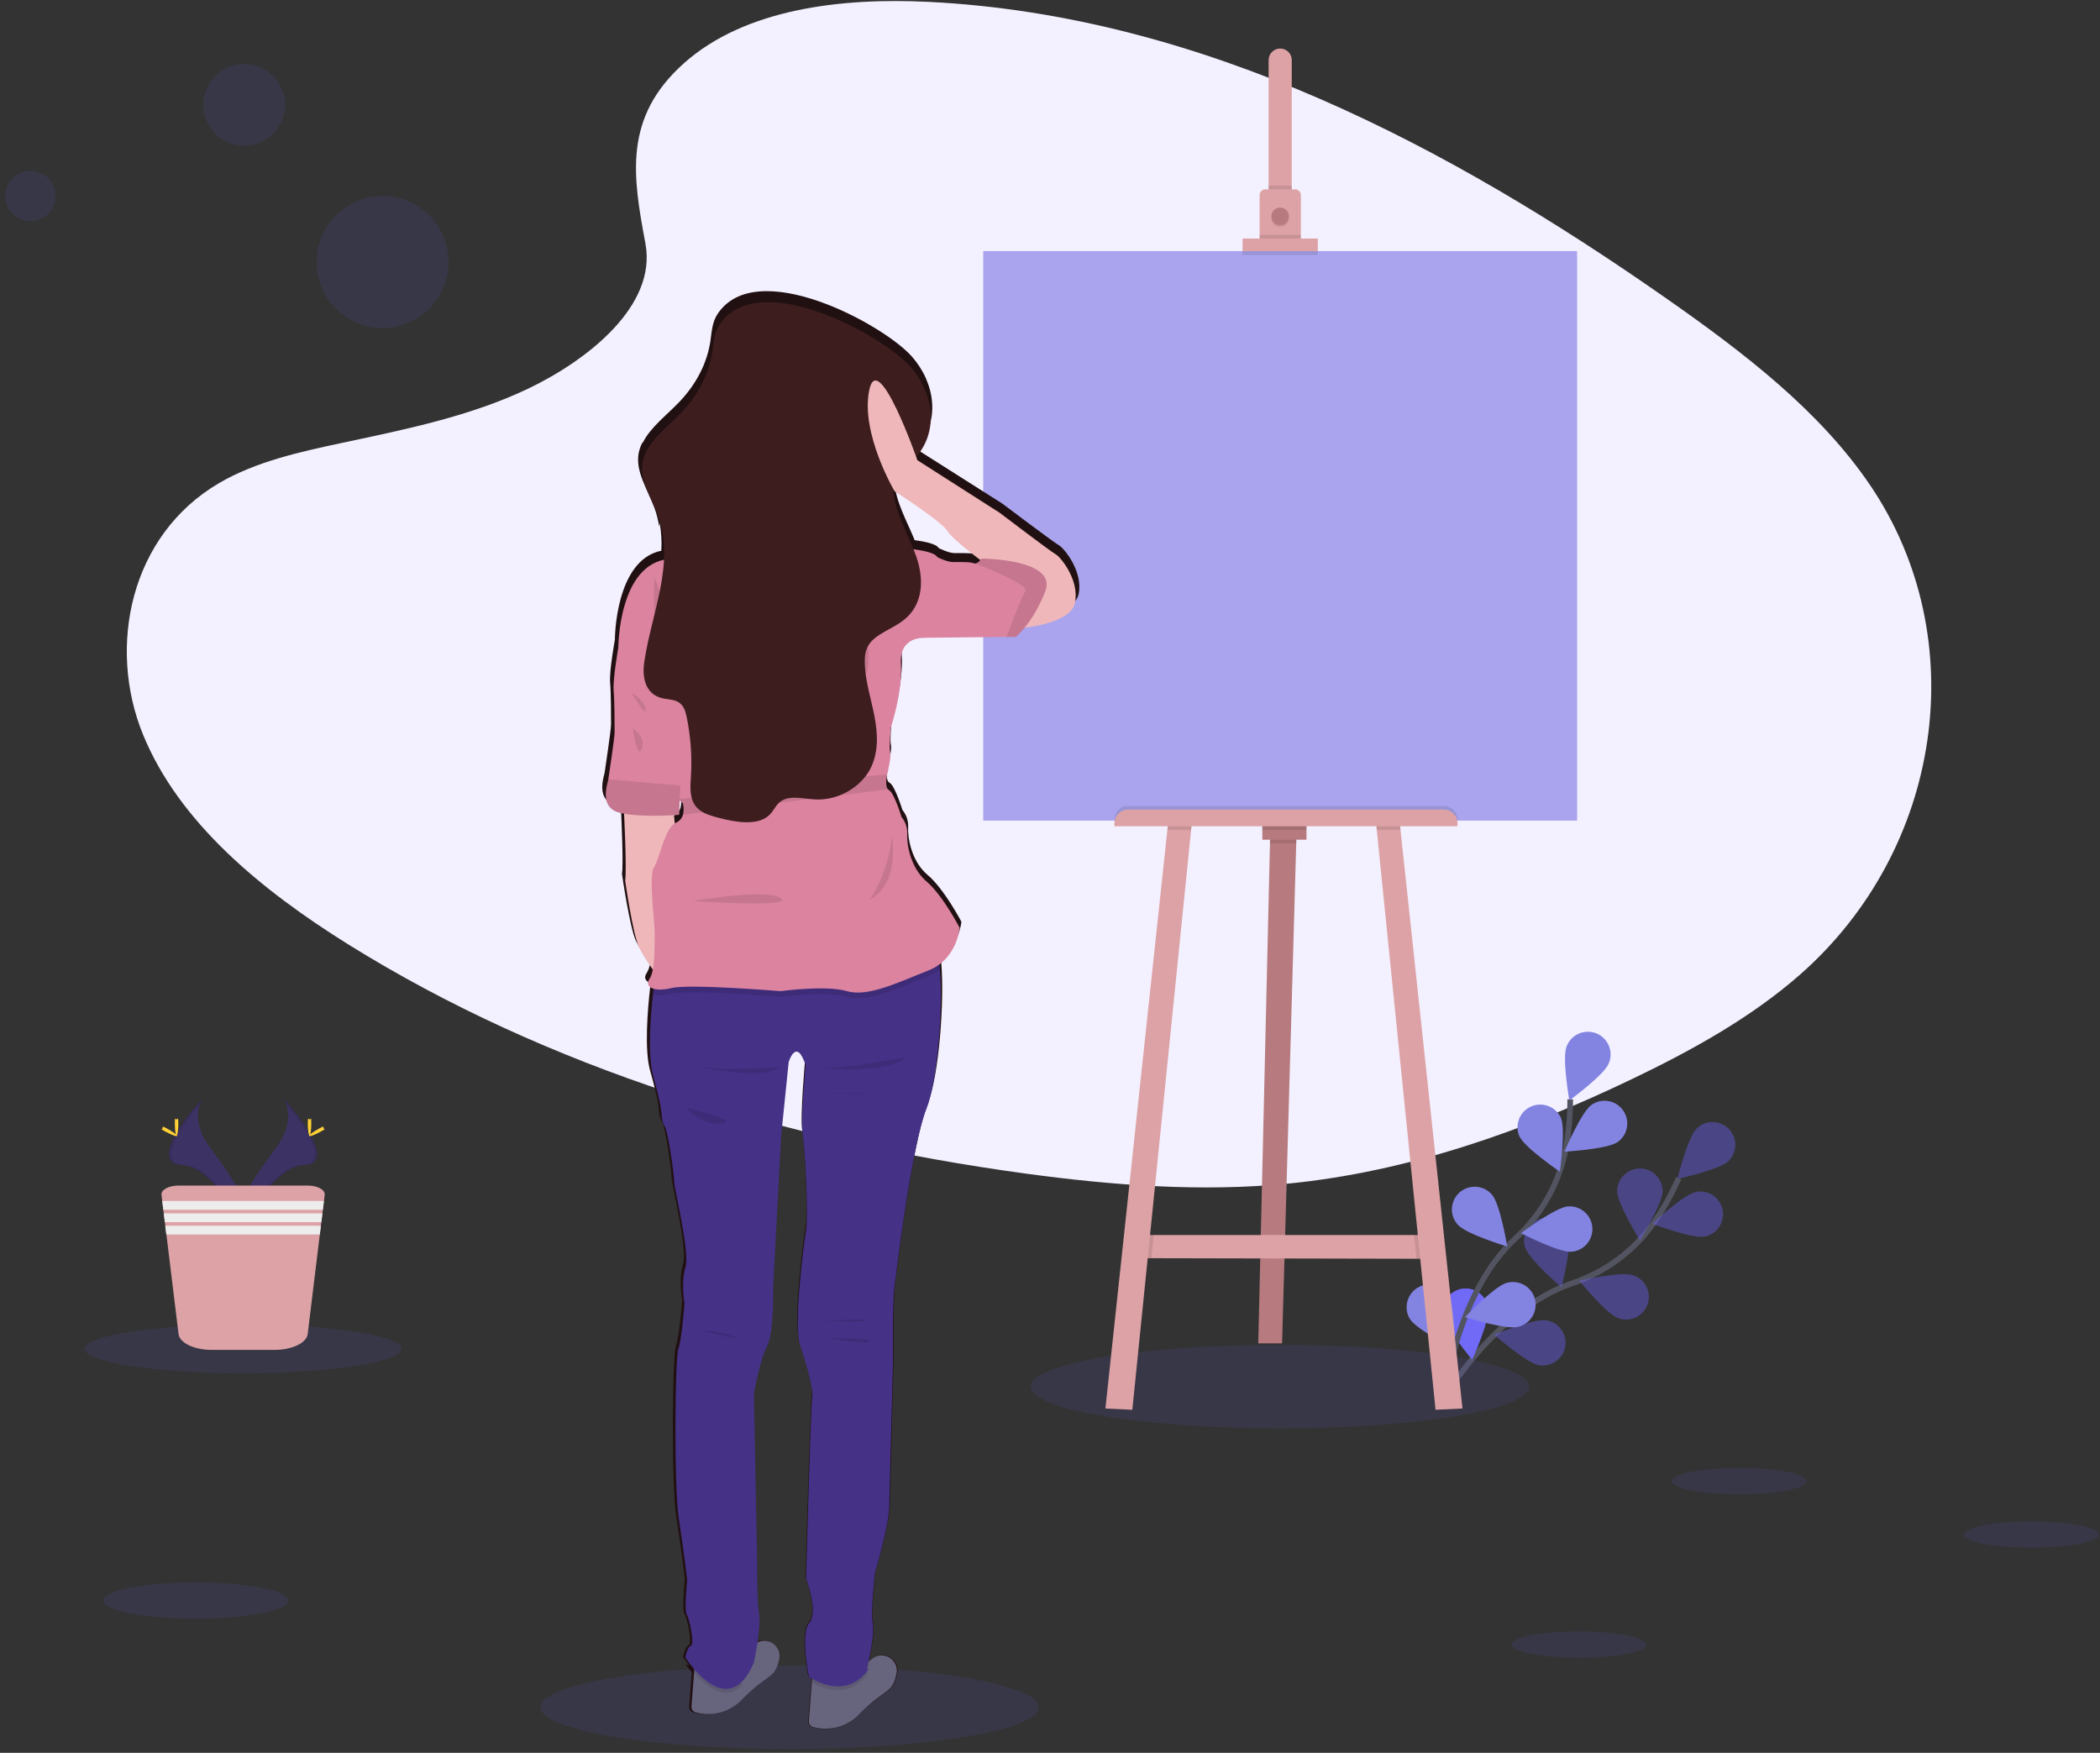 <svg
  width="242"
  height="202"
  viewBox="0 0 242 202"
  fill="none"
  xmlns="http://www.w3.org/2000/svg"
>
  <rect x="0" y="0" width="242" height="202" fill="#333333" stroke="none"/>
  <path
    d="M78.82 7.283C85.877 1.003 96.948 -0.284 107.03 0.217C138.694 1.792 167.273 17.076 191.994 34.37C200.946 40.627 209.755 47.375 215.565 55.995C227.4 73.542 223.885 97.851 207.441 112.309C201.845 117.227 195.061 121.003 188.099 124.339C175.719 130.282 162.359 135.051 148.308 136.416C138.288 137.381 128.144 136.598 118.183 135.246C90.353 131.464 63.036 123.115 40.133 108.835C30.09 102.571 20.625 94.784 16.483 84.657C12.345 74.53 14.993 61.68 25.247 55.673C29.489 53.191 34.56 52.073 39.523 51.017C46.832 49.468 54.255 47.944 60.851 44.795C67.664 41.543 75.73 35.257 74.377 28.06C72.939 20.347 71.777 13.563 78.82 7.283Z"
    fill="#F3F1FF"
  />
  <path
    d="M166.326 161.845L165.761 161.527C165.822 161.42 171.98 150.662 181.104 147.566C184.846 146.325 188.144 143.859 190.39 140.623C191.455 139.064 192.383 137.394 193.149 135.662L193.743 135.925C192.961 137.693 192.013 139.398 190.926 140.99C188.599 144.347 185.184 146.897 181.312 148.184C172.425 151.195 166.384 161.738 166.326 161.845Z"
    fill="#535461"
  />
  <path
    opacity="0.4"
    d="M199.177 133.81C198.138 134.82 193.302 135.86 193.302 135.86C193.302 135.86 194.486 131.055 195.525 130.048C196.025 129.564 196.694 129.297 197.388 129.307C198.083 129.317 198.748 129.603 199.232 130.103C199.716 130.6 199.982 131.273 199.972 131.968C199.962 132.663 199.677 133.326 199.177 133.81Z"
    fill="#6C63FF"
  />
  <path
    opacity="0.4"
    d="M196.44 142.504C195.018 142.787 190.403 141.032 190.403 141.032C190.403 141.032 194.012 137.65 195.431 137.361C196.112 137.225 196.82 137.368 197.398 137.751C197.975 138.138 198.378 138.739 198.511 139.421C198.647 140.103 198.505 140.811 198.122 141.39C197.735 141.968 197.135 142.371 196.453 142.504H196.44Z"
    fill="#6C63FF"
  />
  <path
    opacity="0.4"
    d="M186.479 151.91C185.109 151.426 182 147.586 182 147.586C182 147.586 186.83 146.484 188.193 146.958C188.524 147.066 188.832 147.238 189.098 147.465C189.361 147.693 189.579 147.972 189.735 148.284C189.89 148.596 189.981 148.937 190.004 149.285C190.027 149.632 189.978 149.983 189.865 150.311C189.751 150.64 189.572 150.945 189.339 151.205C189.105 151.465 188.823 151.676 188.508 151.825C188.193 151.975 187.849 152.059 187.502 152.072C187.154 152.085 186.807 152.03 186.479 151.91Z"
    fill="#6C63FF"
  />
  <path
    opacity="0.4"
    d="M177.339 157.33C175.911 157.089 172.197 153.824 172.197 153.824C172.197 153.824 176.764 151.92 178.192 152.157C178.533 152.209 178.861 152.333 179.16 152.511C179.455 152.693 179.711 152.93 179.916 153.21C180.117 153.489 180.263 153.808 180.344 154.146C180.426 154.483 180.435 154.831 180.38 155.172C180.322 155.513 180.198 155.842 180.017 156.134C179.835 156.426 179.595 156.683 179.312 156.881C179.03 157.079 178.712 157.222 178.374 157.3C178.027 157.382 177.68 157.388 177.339 157.33Z"
    fill="#6C63FF"
  />
  <path
    opacity="0.4"
    d="M186.359 137.277C186.359 138.726 188.979 142.923 188.979 142.923C188.979 142.923 191.601 138.729 191.601 137.28C191.601 136.585 191.325 135.918 190.835 135.428C190.345 134.937 189.676 134.661 188.982 134.661C188.287 134.661 187.619 134.937 187.128 135.428C186.635 135.918 186.359 136.585 186.359 137.277Z"
    fill="#6C63FF"
  />
  <path
    opacity="0.4"
    d="M175.748 143.752C176.183 145.133 179.935 148.356 179.935 148.356C179.935 148.356 181.181 143.567 180.75 142.183C180.542 141.52 180.078 140.968 179.464 140.646C178.848 140.324 178.13 140.259 177.465 140.467C176.803 140.675 176.248 141.137 175.926 141.754C175.605 142.368 175.54 143.089 175.748 143.752Z"
    fill="#6C63FF"
  />
  <path
    d="M166.299 151.458C166.494 152.894 169.649 156.705 169.649 156.705C169.649 156.705 171.687 152.196 171.496 150.76C171.402 150.071 171.041 149.447 170.486 149.025C169.935 148.602 169.237 148.417 168.549 148.511C167.861 148.602 167.237 148.966 166.815 149.519C166.393 150.071 166.208 150.766 166.299 151.458Z"
    fill="#6C63FF"
  />
  <path
    opacity="0.25"
    d="M166.299 151.458C166.494 152.894 169.649 156.705 169.649 156.705C169.649 156.705 171.687 152.196 171.496 150.76C171.402 150.071 171.041 149.447 170.486 149.025C169.935 148.602 169.237 148.417 168.549 148.511C167.861 148.602 167.237 148.966 166.815 149.519C166.393 150.071 166.208 150.766 166.299 151.458Z"
    fill="#8383E2"
  />
  <path
    d="M166.712 161.501L166.066 161.439C166.079 161.316 167.348 148.986 174.44 142.459C177.358 139.808 179.37 136.214 180.114 132.345C180.455 130.49 180.627 128.586 180.623 126.688H181.273C181.276 128.625 181.101 130.568 180.75 132.465C179.981 136.474 177.897 140.194 174.878 142.94C167.974 149.291 166.725 161.377 166.712 161.501Z"
    fill="#535461"
  />
  <path
    d="M185.388 122.562C184.846 123.904 180.847 126.818 180.847 126.818C180.847 126.818 179.987 121.945 180.529 120.603C180.652 120.275 180.837 119.976 181.078 119.72C181.318 119.466 181.607 119.261 181.928 119.122C182.246 118.982 182.593 118.904 182.941 118.901C183.291 118.894 183.639 118.959 183.963 119.089C184.288 119.219 184.583 119.414 184.83 119.661C185.077 119.908 185.275 120.2 185.408 120.525C185.541 120.85 185.606 121.195 185.602 121.545C185.599 121.896 185.525 122.241 185.388 122.562Z"
    fill="#8383E2"
  />
  <path
    d="M186.408 131.617C185.223 132.449 180.283 132.722 180.283 132.722C180.283 132.722 182.214 128.163 183.392 127.332C183.675 127.133 183.993 126.994 184.327 126.916C184.665 126.841 185.012 126.831 185.35 126.893C185.69 126.952 186.012 127.075 186.304 127.26C186.596 127.445 186.846 127.686 187.044 127.965C187.242 128.248 187.381 128.563 187.459 128.901C187.534 129.236 187.544 129.583 187.485 129.924C187.427 130.265 187.3 130.587 187.115 130.88C186.93 131.165 186.69 131.419 186.408 131.617Z"
    fill="#8383E2"
  />
  <path
    d="M181.114 144.255C179.663 144.375 175.268 142.114 175.268 142.114C175.268 142.114 179.231 139.154 180.663 139.031C181.354 138.972 182.042 139.193 182.575 139.642C183.107 140.09 183.438 140.73 183.496 141.425C183.555 142.117 183.337 142.806 182.886 143.336C182.438 143.865 181.795 144.197 181.104 144.255H181.114Z"
    fill="#8383E2"
  />
  <path
    d="M174.95 152.914C173.548 153.274 168.828 151.793 168.828 151.793C168.828 151.793 172.23 148.203 173.632 147.839C173.97 147.745 174.32 147.719 174.664 147.761C175.011 147.803 175.346 147.917 175.648 148.089C175.95 148.261 176.216 148.495 176.427 148.771C176.638 149.051 176.79 149.366 176.881 149.704C176.969 150.042 176.988 150.392 176.936 150.737C176.888 151.081 176.768 151.413 176.589 151.712C176.41 152.01 176.174 152.27 175.891 152.475C175.609 152.68 175.291 152.829 174.95 152.91V152.914Z"
    fill="#8383E2"
  />
  <path
    d="M175.076 130.922C175.66 132.248 179.757 135.029 179.757 135.029C179.757 135.029 180.455 130.129 179.87 128.807C179.581 128.187 179.059 127.702 178.416 127.462C177.773 127.222 177.063 127.241 176.433 127.517C175.806 127.797 175.31 128.307 175.06 128.947C174.807 129.587 174.813 130.295 175.079 130.929V130.922H175.076Z"
    fill="#8383E2"
  />
  <path
    d="M167.997 141.143C168.951 142.232 173.69 143.655 173.69 143.655C173.69 143.655 172.891 138.772 171.934 137.683C171.71 137.417 171.434 137.199 171.122 137.043C170.814 136.884 170.473 136.79 170.126 136.767C169.778 136.741 169.431 136.786 169.1 136.897C168.772 137.007 168.467 137.183 168.204 137.413C167.945 137.644 167.73 137.924 167.578 138.235C167.425 138.551 167.338 138.888 167.318 139.236C167.299 139.584 167.347 139.931 167.464 140.26C167.584 140.584 167.763 140.887 167.997 141.143Z"
    fill="#8383E2"
  />
  <path
    d="M162.482 152.017C163.242 153.252 167.669 155.455 167.669 155.455C167.669 155.455 167.705 150.507 166.945 149.272C166.767 148.98 166.53 148.723 166.251 148.522C165.971 148.32 165.657 148.174 165.322 148.096C164.988 148.018 164.641 148.002 164.3 148.057C163.959 148.112 163.634 148.232 163.342 148.411C163.047 148.59 162.794 148.827 162.592 149.106C162.391 149.386 162.245 149.701 162.164 150.036C162.083 150.37 162.07 150.718 162.125 151.059C162.18 151.4 162.3 151.725 162.482 152.017Z"
    fill="#8383E2"
  />
  <path
    opacity="0.1"
    d="M90.979 201.563C106.838 201.563 119.692 199.409 119.692 196.749C119.692 194.091 106.835 191.934 90.979 191.934C75.123 191.934 62.266 194.088 62.266 196.749C62.266 199.406 75.123 201.563 90.979 201.563Z"
    fill="#6C63FF"
  />
  <path
    opacity="0.1"
    d="M147.496 164.61C163.355 164.61 176.209 162.456 176.209 159.795C176.209 157.135 163.355 154.98 147.496 154.98C131.637 154.98 118.783 157.135 118.783 159.795C118.783 162.456 131.637 164.61 147.496 164.61Z"
    fill="#6C63FF"
  />
  <path
    d="M149.402 96.262L149.376 97.201L147.743 154.815H145L146.347 97.201L146.373 96.116L149.402 96.262Z"
    fill="#B77B7F"
  />
  <path
    d="M165.287 145.068L163.232 145.065L132.695 145L131.065 144.997L131.932 142.326H165.069L165.287 145.068Z"
    fill="#DDA2A6"
  />
  <path
    opacity="0.1"
    d="M149.401 96.262L149.375 97.201H146.344L146.369 96.116L149.401 96.262Z"
    fill="black"
  />
  <path d="M150.557 94.856H145.467V96.772H150.557V94.856Z" fill="#B77B7F" />
  <path
    opacity="0.1"
    d="M132.961 142.326L132.691 145L131.062 144.997L131.929 142.326H132.961Z"
    fill="black"
  />
  <path
    d="M137.346 94.816L137.262 95.648L130.488 162.469L127.385 162.323L134.525 95.651L134.607 94.894L137.346 94.816Z"
    fill="#DDA2A6"
  />
  <path
    opacity="0.1"
    d="M165.287 145.068L163.232 145.065L162.953 142.326H165.069L165.287 145.068Z"
    fill="black"
  />
  <path
    d="M168.536 162.32L165.429 162.466L158.655 95.645L158.571 94.814L161.31 94.885L161.391 95.642L168.536 162.32Z"
    fill="#DDA2A6"
  />
  <path d="M181.743 28.938H113.304V94.566H181.743V28.938Z" fill="#A9A4ED" />
  <path
    d="M148.859 6.988V22.836H146.191V6.988C146.185 6.809 146.214 6.627 146.275 6.458C146.337 6.289 146.435 6.136 146.561 6.006C146.684 5.876 146.837 5.772 147.003 5.701C147.168 5.629 147.347 5.594 147.525 5.594C147.707 5.594 147.885 5.629 148.051 5.701C148.216 5.772 148.366 5.876 148.492 6.006C148.616 6.136 148.713 6.289 148.778 6.458C148.84 6.627 148.869 6.809 148.859 6.988Z"
    fill="#DDA2A6"
  />
  <path
    opacity="0.1"
    d="M148.86 21.394H146.188V22.836H148.86V21.394Z"
    fill="black"
  />
  <path
    d="M149.908 22.475V27.706H145.156V22.475C145.156 22.39 145.172 22.306 145.204 22.225C145.237 22.147 145.286 22.075 145.344 22.014C145.406 21.952 145.477 21.906 145.555 21.874C145.633 21.841 145.717 21.825 145.802 21.825H149.259C149.431 21.825 149.593 21.897 149.716 22.017C149.84 22.14 149.908 22.303 149.908 22.475Z"
    fill="#DDA2A6"
  />
  <path
    opacity="0.1"
    d="M147.526 26.157C148.084 26.157 148.535 25.705 148.535 25.146C148.535 24.587 148.084 24.136 147.526 24.136C146.967 24.136 146.516 24.587 146.516 25.146C146.516 25.705 146.967 26.157 147.526 26.157Z"
    fill="black"
  />
  <path
    d="M147.526 25.939C148.084 25.939 148.535 25.487 148.535 24.928C148.535 24.37 148.084 23.918 147.526 23.918C146.967 23.918 146.516 24.37 146.516 24.928C146.516 25.487 146.967 25.939 147.526 25.939Z"
    fill="#B77B7F"
  />
  <path
    opacity="0.1"
    d="M149.908 27.06H145.143V27.709H149.908V27.06Z"
    fill="black"
  />
  <path
    opacity="0.1"
    d="M151.859 27.927H143.195V29.372H151.859V27.927Z"
    fill="black"
  />
  <path d="M151.859 27.491H143.195V28.937H151.859V27.491Z" fill="#DDA2A6" />
  <path
    opacity="0.1"
    d="M129.998 92.874H166.384C166.799 92.874 167.199 93.04 167.494 93.335C167.789 93.631 167.955 94.031 167.955 94.447V94.791H128.43V94.447C128.43 94.031 128.595 93.631 128.891 93.335C129.183 93.04 129.582 92.874 129.998 92.874Z"
    fill="black"
  />
  <path
    opacity="0.1"
    d="M134.603 94.891L137.346 94.819L137.262 95.651H134.522L134.603 94.891Z"
    fill="black"
  />
  <path
    opacity="0.1"
    d="M150.557 94.856H145.467V95.651H150.557V94.856Z"
    fill="black"
  />
  <path
    opacity="0.1"
    d="M161.395 95.648H158.659L158.574 94.816L161.314 94.888L161.395 95.648Z"
    fill="black"
  />
  <path
    d="M129.998 93.299H166.384C166.799 93.299 167.199 93.465 167.494 93.76C167.789 94.056 167.955 94.455 167.955 94.871V95.216H128.43V94.871C128.43 94.455 128.595 94.056 128.891 93.76C129.183 93.465 129.582 93.299 129.998 93.299Z"
    fill="#DDA2A6"
  />
  <path
    d="M122.022 62.834C121.474 62.545 115.501 58.032 115.501 58.032L105.861 51.918C105.861 51.918 105.809 51.771 105.718 51.525C108.364 48.523 107.786 44.166 105.095 41.102C101.833 37.388 87.1 29.389 82.663 36.228C82.043 37.193 82.02 38.292 81.858 39.354C81.478 41.836 80.258 44.237 78.339 46.261C76.862 47.824 74.921 49.263 74.071 51.031C74.071 51.008 74.055 50.988 74.048 50.962C73.844 51.343 73.695 51.749 73.607 52.171C73.185 54.328 74.633 56.395 75.405 58.493C75.665 59.205 75.85 59.939 75.967 60.687C75.986 60.537 76.002 60.391 76.019 60.238C76.207 61.304 76.272 62.386 76.21 63.464C70.861 64.553 70.858 73.705 70.858 73.705C70.858 73.705 70.199 77.344 70.309 78.653C70.419 79.966 70.416 82.802 70.416 83.484C70.416 84.167 69.757 88.433 69.692 88.943C69.692 88.949 69.692 88.956 69.692 88.965C69.595 89.524 68.592 92.227 71.017 92.832C71.186 92.874 71.364 92.913 71.549 92.945C71.653 95.132 71.841 99.71 71.676 100.727C71.676 100.727 72.558 106.877 73.289 108.44C73.753 109.356 74.292 110.23 74.909 111.052C74.857 111.425 74.73 111.786 74.535 112.111C74.162 112.65 74.353 113.092 74.98 113.284C74.957 113.469 74.934 113.68 74.909 113.917C74.639 116.289 74.24 121.003 74.921 123.391C75.856 126.666 75.912 127.758 75.912 127.758C75.912 127.758 75.912 128.739 76.298 129.285C76.684 129.831 77.398 134.905 77.398 135.727C77.398 136.546 79.268 143.915 78.716 145.659C78.164 147.404 78.609 149.864 78.609 149.864C78.609 149.864 78.278 154.175 77.885 155.101C77.492 156.027 77.333 170.982 77.937 174.858C78.541 178.734 78.927 181.95 78.927 181.95C78.927 181.95 78.544 185.498 78.872 185.989C79.2 186.479 79.806 189.429 79.368 189.588C78.93 189.751 78.709 190.953 78.709 190.953C78.943 191.307 79.193 191.645 79.459 191.973C79.29 191.915 79.125 191.843 78.963 191.765C79.138 192.006 79.397 192.35 79.719 192.73L79.417 196.655C79.404 196.808 79.446 196.96 79.534 197.087C79.621 197.214 79.751 197.305 79.901 197.344C80.865 197.607 81.884 197.6 82.845 197.331C83.805 197.061 84.679 196.531 85.363 195.807C88.113 193.023 89.047 193.406 89.541 191.717C89.593 191.535 89.641 191.356 89.677 191.187C90.031 189.679 88.427 188.559 87.149 189.202C87.324 188.009 87.463 186.651 87.33 185.888C87.055 184.306 87.11 180.16 87.11 180.16L86.727 160.293C86.727 160.293 87.441 156.365 88.265 154.838C89.09 153.311 88.989 147.96 88.989 147.96L89.924 130.386L90.803 121.819C90.803 121.819 91.683 118.872 92.78 122.147C92.78 122.147 92.177 128.749 92.452 130.331C92.728 131.916 93.111 139.61 92.835 141.299C92.559 142.989 91.352 152.271 92.112 154.617C92.871 156.963 93.715 159.805 93.546 160.735C93.377 161.664 92.822 181.801 92.822 181.801C92.822 181.801 94.309 185.664 93.209 186.931C92.108 188.198 93.153 193.211 93.153 193.211C93.153 193.211 93.287 193.305 93.514 193.435L93.481 193.854L93.137 198.367C93.124 198.52 93.166 198.673 93.254 198.799C93.342 198.926 93.472 199.017 93.621 199.059C94.585 199.322 95.604 199.316 96.565 199.046C97.526 198.776 98.399 198.25 99.084 197.522C101.833 194.738 102.768 195.121 103.261 193.429C103.313 193.247 103.362 193.071 103.401 192.899C103.787 191.252 101.83 190.06 100.522 191.135L100.457 191.19C100.389 191.249 100.317 191.304 100.243 191.353C100.207 191.379 100.171 191.401 100.135 191.421C100.411 190.173 100.811 188.039 100.619 187.038C100.343 185.566 100.892 181.089 100.892 181.089C100.892 181.089 102.485 175.738 102.541 173.6L102.979 156.576C102.979 156.576 102.927 149.643 103.144 147.953C103.365 146.261 105.121 131.634 106.88 127.267C108.231 123.924 108.834 115.392 108.477 111.068C108.458 110.857 108.438 110.649 108.416 110.46C110.571 108.868 110.788 106.221 110.788 106.221C110.788 106.221 108.808 102.439 106.903 100.837C104.998 99.235 104.585 96.483 104.654 95.311C104.686 94.596 104.452 93.897 103.995 93.348C103.995 93.348 103.115 90.509 102.528 90.219C102.479 90.194 102.437 90.161 102.401 90.122C102.002 89.693 102.31 88.472 102.31 88.472V88.433C102.382 88.15 102.794 86.317 102.67 85.85C102.524 85.343 102.742 82.939 102.742 82.939C102.742 82.939 104.134 78.79 103.917 75.515C103.696 72.24 106.776 72.532 106.776 72.532L116.287 72.435H117.368C117.751 72.11 118.098 71.749 118.41 71.356C120.221 71.142 123.885 70.456 124.298 68.458C124.846 65.817 122.571 63.123 122.022 62.834ZM77.966 93.111L78.031 91.448C78.255 91.642 78.404 91.763 78.404 91.763C78.524 92.198 78.531 92.656 78.421 93.095C78.362 93.299 78.258 93.491 78.115 93.65C77.973 93.809 77.797 93.936 77.599 94.017C77.554 94.037 77.508 94.06 77.466 94.089L77.375 93.15L77.966 93.111ZM112.457 63.887C112.054 63.705 110.697 63.74 110 63.74C109.302 63.74 108.169 63.159 108.169 63.159C107.929 62.688 106.591 62.408 105.403 62.249C104.501 60.024 103.229 57.85 103.057 55.531C103.057 55.446 103.057 55.361 103.044 55.277L103.18 55.517C103.18 55.517 108.717 59.049 109.341 60.108C109.824 60.914 112.148 62.717 113.226 63.523C113.077 63.718 112.869 63.854 112.635 63.919C112.574 63.922 112.512 63.913 112.457 63.887Z"
    fill="#211011"
  />
  <path
    d="M103.313 192.921C103.271 193.09 103.229 193.266 103.177 193.445C102.693 195.134 101.768 194.744 99.071 197.506C98.399 198.227 97.542 198.75 96.594 199.016C95.646 199.286 94.643 199.293 93.692 199.029C93.543 198.99 93.413 198.9 93.326 198.776C93.238 198.649 93.196 198.497 93.209 198.344L93.549 193.864L93.712 191.71C93.712 191.71 98.022 192.918 100.213 191.385C100.288 191.336 100.356 191.281 100.424 191.222C100.44 191.206 100.457 191.19 100.473 191.174C100.755 190.94 101.106 190.8 101.473 190.774C101.839 190.748 102.206 190.839 102.518 191.031C102.829 191.222 103.076 191.508 103.219 191.846C103.362 192.19 103.394 192.564 103.313 192.921Z"
    fill="#67647E"
  />
  <path
    d="M89.787 191.232C89.745 191.401 89.703 191.576 89.651 191.755C89.167 193.444 88.242 193.054 85.545 195.816C84.873 196.537 84.016 197.06 83.068 197.33C82.121 197.6 81.118 197.603 80.167 197.343C80.017 197.304 79.888 197.213 79.8 197.086C79.712 196.963 79.67 196.807 79.683 196.658L80.024 192.177L80.186 190.023C80.186 190.023 84.497 191.232 86.688 189.698C86.762 189.646 86.83 189.594 86.899 189.536C86.915 189.52 86.931 189.503 86.947 189.487C87.23 189.253 87.58 189.113 87.947 189.087C88.314 189.061 88.68 189.149 88.992 189.344C89.304 189.536 89.55 189.822 89.693 190.163C89.836 190.498 89.868 190.874 89.787 191.232Z"
    fill="#67647E"
  />
  <path
    opacity="0.1"
    d="M85.337 191.905L85.513 194.234C83.039 196.707 80.095 193.026 79.232 191.82C81.497 192.987 85.337 191.905 85.337 191.905Z"
    fill="black"
  />
  <path
    opacity="0.1"
    d="M99.876 192.85L100.2 192.636C97.941 196.07 94.588 194.488 93.543 193.871L93.705 191.716C93.705 191.716 98.016 192.925 100.207 191.392C100.031 192.23 99.876 192.85 99.876 192.85Z"
    fill="black"
  />
  <path
    d="M106.754 127.819C105.02 132.15 103.287 146.66 103.07 148.349C102.852 150.038 102.907 156.903 102.907 156.903L102.472 173.785C102.417 175.9 100.846 181.206 100.846 181.206C100.846 181.206 100.304 185.647 100.577 187.106C100.846 188.568 99.873 192.418 99.873 192.418L100.197 192.2C97.49 196.307 93.212 193.23 93.212 193.23C93.212 193.23 92.183 188.249 93.267 187.005C94.351 185.757 92.887 181.914 92.887 181.914C92.887 181.914 93.429 161.933 93.592 161.013C93.754 160.094 92.942 157.277 92.183 154.948C91.424 152.618 92.618 143.414 92.887 141.734C93.157 140.054 92.78 132.419 92.508 130.85C92.235 129.281 92.832 122.728 92.832 122.728C91.751 119.479 90.885 122.403 90.885 122.403L90.018 130.902L89.096 148.339C89.096 148.339 89.207 153.655 88.392 155.162C87.58 156.673 86.876 160.575 86.876 160.575L87.256 180.286C87.256 180.286 87.204 184.393 87.473 185.969C87.743 187.544 86.876 191.602 86.876 191.602C83.844 198.747 78.975 191.001 78.975 191.001C78.975 191.001 79.193 189.809 79.625 189.65C80.056 189.487 79.462 186.563 79.141 186.076C78.82 185.588 79.193 182.07 79.193 182.07C79.193 182.07 78.813 178.876 78.226 175.029C77.638 171.183 77.794 156.348 78.174 155.428C78.554 154.509 78.878 150.23 78.878 150.23C78.878 150.23 78.447 147.793 78.989 146.058C79.531 144.324 77.69 137.017 77.69 136.204C77.69 135.389 76.986 130.356 76.609 129.817C76.23 129.274 76.23 128.3 76.23 128.3C76.23 128.3 76.178 127.218 75.262 123.969C74.59 121.597 74.986 116.922 75.249 114.566C75.343 113.696 75.425 113.14 75.425 113.14C75.425 113.14 106.478 108.104 107.718 109.241C108.007 109.511 108.201 110.431 108.315 111.74C108.685 116.035 108.078 124.511 106.754 127.819Z"
    fill="#453186"
  />
  <path
    opacity="0.1"
    d="M95.001 152.167C95.147 152.167 98.575 152.456 99.831 152.203C101.087 151.949 95.001 152.167 95.001 152.167Z"
    fill="black"
  />
  <path
    opacity="0.1"
    d="M95.254 154.188C95.254 154.188 99.99 155.02 100.233 154.588C100.473 154.156 95.254 154.188 95.254 154.188Z"
    fill="black"
  />
  <path
    opacity="0.1"
    d="M80.781 153.32C80.781 153.32 83.234 153.428 84.572 154.045C85.906 154.662 80.781 153.32 80.781 153.32Z"
    fill="black"
  />
  <path
    d="M71.861 92.604C71.861 92.604 72.257 100.148 72.043 101.483C72.043 101.483 72.906 107.585 73.63 109.134C74.351 110.684 75.905 112.637 75.905 112.637L78.035 97.662L77.528 92.532L71.861 92.604Z"
    fill="#EFB7B9"
  />
  <path
    d="M94.241 58.236C98.847 58.236 102.58 54.503 102.58 49.899C102.58 45.295 98.847 41.562 94.241 41.562C89.635 41.562 85.902 45.295 85.902 49.899C85.902 54.503 89.638 58.236 94.241 58.236Z"
    fill="#EFB7B9"
  />
  <path
    d="M89.911 53.795C89.911 53.795 87.311 58.886 84.714 61.268C82.114 63.649 100.308 66.356 100.739 66.356C101.171 66.356 97.49 55.527 98.139 54.221C98.788 52.915 89.911 53.795 89.911 53.795Z"
    fill="#EFB7B9"
  />
  <path
    opacity="0.1"
    d="M108.321 111.744C107.912 112.056 107.461 112.309 106.984 112.491C103.667 113.791 100.054 115.594 97.6 114.876C95.146 114.154 89.95 114.876 89.95 114.876C89.95 114.876 79.479 114.008 77.391 114.515C76.441 114.746 75.7 114.736 75.217 114.57C75.311 113.7 75.392 113.144 75.392 113.144C75.392 113.144 106.481 108.108 107.721 109.245C108.013 109.512 108.201 110.434 108.321 111.744Z"
    fill="black"
  />
  <path
    d="M110.593 106.932C110.593 106.932 110.304 110.541 106.984 111.841C103.66 113.141 100.054 114.944 97.6 114.226C95.146 113.504 89.95 114.226 89.95 114.226C89.95 114.226 79.478 113.358 77.391 113.865C75.301 114.369 74.214 113.722 74.863 112.783C75.512 111.844 75.444 108.738 75.444 107.442C75.444 106.142 74.72 100.873 75.369 99.934C76.018 98.995 76.596 95.385 77.894 94.807C78.089 94.725 78.264 94.599 78.404 94.443C78.544 94.284 78.647 94.095 78.706 93.894C78.813 93.458 78.807 93.004 78.69 92.572C78.69 92.572 78.469 92.389 78.167 92.123C77.401 91.441 76.106 90.171 76.522 89.755C77.099 89.176 76.522 85.421 76.522 85.421C76.522 85.421 75.148 82.535 75.658 81.454C76.164 80.372 71.253 74.666 71.253 74.666C71.253 74.666 71.253 64.851 77.174 64.416C77.174 64.416 81.361 64.562 81.867 62.684C82.374 60.806 85.694 59.725 85.694 59.725L93.277 61.385C93.277 61.385 99.989 62.834 101.219 61.963C102.449 61.092 103.394 63.117 103.394 63.117C103.394 63.117 107.581 63.334 108.013 64.202C108.445 65.069 106.643 73.513 106.643 73.513C106.643 73.513 103.608 73.227 103.826 76.473C104.043 79.719 102.657 83.838 102.657 83.838C102.657 83.838 102.44 86.22 102.586 86.723C102.722 87.188 102.3 89.007 102.232 89.287V89.323C102.232 89.323 101.93 90.531 102.323 90.96C102.359 90.999 102.401 91.031 102.449 91.058C103.03 91.343 103.897 94.16 103.897 94.16C104.348 94.706 104.579 95.401 104.546 96.11C104.475 97.266 104.91 100.008 106.786 101.597C108.652 103.183 110.593 106.932 110.593 106.932Z"
    fill="#DB839F"
  />
  <path
    d="M78.395 90.213V90.518L78.265 93.9C78.265 93.9 73.825 94.261 71.407 93.66C68.988 93.059 70.004 90.375 70.102 89.82C70.102 89.813 70.102 89.807 70.102 89.797C70.173 89.29 70.826 85.066 70.826 84.381C70.826 83.695 70.826 80.879 70.715 79.579C70.608 78.279 71.248 74.66 71.248 74.66L71.715 74.085L76.801 76.034L78.395 90.213Z"
    fill="#DB839F"
  />
  <path
    opacity="0.1"
    d="M78.385 90.528L78.255 93.91C78.255 93.91 73.814 94.27 71.396 93.669C68.978 93.068 69.994 90.385 70.091 89.829L78.385 90.528Z"
    fill="black"
  />
  <path
    opacity="0.1"
    d="M78.703 93.891C78.81 93.455 78.803 93 78.686 92.568C78.686 92.568 78.466 92.386 78.164 92.12C81.987 91.587 97.129 89.508 102.229 89.28V89.316C102.229 89.316 101.927 90.525 102.32 90.954L78.703 93.891Z"
    fill="black"
  />
  <path
    opacity="0.1"
    d="M102.797 96.493C102.797 96.493 103.735 101.808 100.236 103.677C100.233 103.686 102.219 101.051 102.797 96.493Z"
    fill="black"
  />
  <path
    opacity="0.1"
    d="M79.878 103.828C79.878 103.828 88.33 102.379 89.986 103.504C91.638 104.631 79.878 103.828 79.878 103.828Z"
    fill="black"
  />
  <path
    opacity="0.1"
    d="M99.876 70.943C99.876 70.943 98.578 76.288 99.552 77.513C100.522 78.741 99.876 70.943 99.876 70.943Z"
    fill="black"
  />
  <path
    opacity="0.1"
    d="M75.402 66.576C75.402 66.576 76.593 68.561 75.869 70.621C75.146 72.678 75.402 66.576 75.402 66.576Z"
    fill="black"
  />
  <path
    opacity="0.1"
    d="M72.939 83.978C72.939 83.978 74.454 84.877 73.951 86.287C73.448 87.694 72.939 83.978 72.939 83.978Z"
    fill="black"
  />
  <path
    opacity="0.1"
    d="M72.802 79.861C72.802 79.861 74.207 80.618 74.389 81.739C74.568 82.857 72.802 79.861 72.802 79.861Z"
    fill="black"
  />
  <path
    opacity="0.1"
    d="M93.666 123.033C93.666 123.033 102.511 123.936 104.28 121.841C104.277 121.857 96.302 123.433 93.666 123.033Z"
    fill="black"
  />
  <path
    opacity="0.1"
    d="M78.394 122.529C78.394 122.529 87.888 124.768 89.765 122.997C89.768 122.997 81.608 123.611 78.394 122.529Z"
    fill="black"
  />
  <path
    opacity="0.1"
    d="M94.352 125.961C94.352 125.961 98.322 125.961 100.162 126.068C102.002 126.179 94.352 125.961 94.352 125.961Z"
    fill="black"
  />
  <path
    opacity="0.1"
    d="M79.047 127.653C79.047 127.653 80.995 129.856 83.199 129.46C85.399 129.063 79.047 127.653 79.047 127.653Z"
    fill="black"
  />
  <path
    d="M82.874 37.473C82.264 38.421 82.241 39.519 82.082 40.575C81.709 43.038 80.504 45.419 78.618 47.431C76.885 49.273 74.512 50.939 74.064 53.188C73.639 55.322 75.081 57.379 75.837 59.468C77.83 64.949 75.048 70.696 74.237 76.353C74.013 77.915 74.282 79.913 76.207 80.433C76.807 80.599 77.495 80.576 78.037 80.836C78.761 81.184 78.985 81.905 79.118 82.555C79.602 84.878 79.771 87.259 79.615 89.628C79.527 90.957 79.43 92.484 80.686 93.4C81.257 93.819 82.023 94.03 82.767 94.232C84.743 94.764 87.301 95.197 88.635 93.946C89.197 93.423 89.404 92.682 90.102 92.266C91.147 91.645 92.631 92.065 93.949 92.129C96.653 92.266 99.136 90.68 100.2 88.77C101.265 86.86 101.168 84.663 100.781 82.604C100.395 80.544 99.704 78.497 99.655 76.405C99.639 75.68 99.704 74.943 100.119 74.299C100.924 73.055 102.797 72.49 104.076 71.512C106.475 69.676 106.468 66.668 105.595 64.153C104.722 61.635 103.157 59.224 102.966 56.622C102.878 55.992 103.005 55.355 103.32 54.802C103.664 54.273 104.261 53.877 104.767 53.441C108.266 50.485 107.854 45.631 104.962 42.307C101.758 38.623 87.246 30.689 82.874 37.473Z"
    fill="#3D1D1E"
  />
  <g opacity="0.1">
    <path
      opacity="0.1"
      d="M76.281 61.742C76.554 59.546 76.502 57.369 75.73 55.231C75.347 54.182 74.795 53.142 74.392 52.093C74.191 52.473 74.045 52.879 73.957 53.301C73.532 55.436 74.973 57.492 75.73 59.582C75.983 60.283 76.168 61.005 76.281 61.742Z"
      fill="black"
    />
    <path
      opacity="0.1"
      d="M79.505 85.395C79.657 83.027 79.492 80.649 79.008 78.322C78.872 77.672 78.651 76.951 77.927 76.604C77.385 76.344 76.697 76.363 76.097 76.201C75.727 76.113 75.382 75.941 75.09 75.697C74.798 75.457 74.564 75.148 74.406 74.804C74.295 75.353 74.198 75.902 74.117 76.454C73.893 78.017 74.162 80.015 76.087 80.535C76.687 80.697 77.376 80.674 77.918 80.934C78.641 81.282 78.865 82.003 78.998 82.653C79.219 83.732 79.375 84.82 79.463 85.918C79.485 85.743 79.495 85.571 79.505 85.395Z"
      fill="black"
    />
    <path
      opacity="0.1"
      d="M100.093 84.537C99.025 86.454 96.542 88.033 93.838 87.896C92.52 87.828 91.04 87.412 89.995 88.033C89.297 88.445 89.083 89.186 88.524 89.713C87.19 90.957 84.633 90.534 82.656 89.998C81.916 89.797 81.15 89.586 80.575 89.167C80.03 88.767 79.663 88.169 79.55 87.5C79.563 88.241 79.55 88.985 79.504 89.725C79.416 91.054 79.319 92.581 80.575 93.498C81.147 93.913 81.913 94.125 82.656 94.326C84.633 94.859 87.19 95.291 88.524 94.04C89.086 93.517 89.297 92.776 89.995 92.351C91.037 91.73 92.52 92.149 93.838 92.214C96.542 92.351 99.025 90.765 100.093 88.855C101.118 87.009 101.07 84.924 100.713 82.929C100.58 83.491 100.369 84.033 100.093 84.537Z"
      fill="black"
    />
    <path
      opacity="0.1"
      d="M104.666 49.218C104.15 49.653 103.55 50.053 103.219 50.579C102.904 51.128 102.777 51.768 102.865 52.398C102.936 53.188 103.102 53.968 103.361 54.718C103.764 54.289 104.205 53.9 104.679 53.549C107.045 51.55 107.62 48.685 106.854 46.008C106.445 47.265 105.689 48.38 104.666 49.218Z"
      fill="black"
    />
    <path
      opacity="0.1"
      d="M103.965 67.279C102.686 68.257 100.813 68.825 100.012 70.07C99.593 70.713 99.528 71.454 99.544 72.172C99.573 73.016 99.677 73.858 99.853 74.683C99.898 74.585 99.95 74.491 100.008 74.4C100.81 73.156 102.686 72.591 103.962 71.613C106.153 69.936 106.335 67.285 105.689 64.92C105.364 65.859 104.76 66.681 103.965 67.279Z"
      fill="black"
    />
  </g>
  <path
    d="M117.092 72.425C117.092 72.425 123.337 72.1 123.879 69.465C124.421 66.83 122.188 64.15 121.643 63.867C121.098 63.584 115.21 59.101 115.21 59.101L105.719 53.038C105.719 53.038 101.171 39.994 100.165 44.988C99.159 49.981 103.09 56.612 103.09 56.612C103.09 56.612 108.539 60.115 109.153 61.161C109.766 62.207 113.522 64.949 113.522 64.949L117.092 72.425Z"
    fill="#EFB7B9"
  />
  <path
    d="M120.448 68.162C118.968 71.918 117.053 73.4 117.053 73.4H115.988L106.624 73.497L105.543 70.547L107.059 64.156L107.997 64.195C107.997 64.195 109.117 64.773 109.802 64.773C110.487 64.773 111.827 64.738 112.217 64.916C112.272 64.942 112.334 64.952 112.392 64.942C112.746 64.907 113.116 64.374 113.116 64.374C113.116 64.374 121.928 64.41 120.448 68.162Z"
    fill="#DB839F"
  />
  <path
    opacity="0.1"
    d="M120.448 68.162C118.968 71.917 117.053 73.399 117.053 73.399H115.988C116.543 71.911 117.715 68.857 118.159 68.152C118.598 67.486 114.673 65.826 112.382 64.929C112.736 64.893 113.106 64.36 113.106 64.36C113.106 64.36 121.928 64.409 120.448 68.162Z"
    fill="black"
  />
  <path
    opacity="0.1"
    d="M22.543 186.54C28.438 186.54 33.216 185.604 33.216 184.451C33.216 183.298 28.438 182.365 22.543 182.365C16.649 182.365 11.874 183.298 11.874 184.451C11.871 185.604 16.649 186.54 22.543 186.54Z"
    fill="#6C63FF"
  />
  <path
    opacity="0.1"
    d="M200.42 172.207C204.711 172.207 208.194 171.528 208.194 170.686C208.194 169.848 204.715 169.169 200.42 169.169C196.126 169.169 192.646 169.848 192.646 170.686C192.646 171.528 196.126 172.207 200.42 172.207Z"
    fill="#6C63FF"
  />
  <path
    opacity="0.1"
    d="M234.109 178.363C238.4 178.363 241.883 177.684 241.883 176.846C241.883 176.007 238.403 175.325 234.109 175.325C229.815 175.325 226.335 176.007 226.335 176.846C226.338 177.684 229.818 178.363 234.109 178.363Z"
    fill="#6C63FF"
  />
  <path
    opacity="0.1"
    d="M181.941 191.043C186.236 191.043 189.715 190.364 189.715 189.526C189.715 188.688 186.236 188.009 181.941 188.009C177.65 188.009 174.167 188.688 174.167 189.526C174.167 190.364 177.65 191.043 181.941 191.043Z"
    fill="#6C63FF"
  />
  <path
    opacity="0.59"
    d="M32.628 126.52C32.628 126.52 34.378 128.807 31.82 132.257C29.265 135.708 27.162 138.619 28.016 140.773C28.016 140.773 31.869 134.366 35.004 134.275C38.14 134.184 36.078 130.376 32.628 126.52Z"
    fill="#453186"
  />
  <path
    opacity="0.1"
    d="M32.625 126.52C32.778 126.744 32.898 126.987 32.982 127.244C36.043 130.841 37.672 134.197 34.731 134.281C31.992 134.359 28.704 139.259 27.919 140.496C27.944 140.594 27.974 140.688 28.013 140.779C28.013 140.779 31.865 134.372 35.001 134.281C38.14 134.19 36.079 130.376 32.625 126.52Z"
    fill="black"
  />
  <path
    d="M35.873 129.434C35.873 130.24 35.783 130.883 35.672 130.883C35.562 130.883 35.468 130.23 35.468 129.434C35.468 128.638 35.581 129.008 35.692 129.008C35.809 129.008 35.873 128.618 35.873 129.434Z"
    fill="#FFD037"
  />
  <path
    d="M36.99 130.396C36.286 130.779 35.669 131.013 35.617 130.916C35.565 130.815 36.101 130.431 36.799 130.042C37.497 129.652 37.227 129.938 37.282 130.042C37.334 130.142 37.695 130.009 36.99 130.396Z"
    fill="#FFD037"
  />
  <path
    opacity="0.59"
    d="M23.396 126.52C23.396 126.52 21.647 128.807 24.204 132.257C26.762 135.708 28.862 138.619 28.015 140.773C28.015 140.773 24.149 134.366 21.011 134.275C17.869 134.184 19.946 130.376 23.396 126.52Z"
    fill="#453186"
  />
  <path
    opacity="0.1"
    d="M23.396 126.52C23.244 126.744 23.124 126.987 23.039 127.244C19.979 130.841 18.349 134.197 21.29 134.281C24.029 134.359 27.327 139.259 28.103 140.496C28.077 140.594 28.048 140.685 28.012 140.779C28.012 140.779 24.146 134.372 21.008 134.281C17.869 134.19 19.946 130.376 23.396 126.52Z"
    fill="black"
  />
  <path
    d="M20.148 129.434C20.148 130.24 20.238 130.883 20.349 130.883C20.459 130.883 20.55 130.23 20.55 129.434C20.55 128.638 20.436 129.008 20.326 129.008C20.216 129.008 20.148 128.618 20.148 129.434Z"
    fill="#FFD037"
  />
  <path
    d="M19.034 130.396C19.742 130.779 20.355 131.013 20.41 130.916C20.465 130.815 19.927 130.431 19.226 130.042C18.524 129.652 18.797 129.938 18.742 130.042C18.687 130.142 18.326 130.009 19.034 130.396Z"
    fill="#FFD037"
  />
  <path
    opacity="0.1"
    d="M28.009 158.252C38.101 158.252 46.28 156.998 46.28 155.448C46.28 153.899 38.101 152.645 28.009 152.645C17.918 152.645 9.738 153.899 9.738 155.448C9.738 156.998 17.918 158.252 28.009 158.252Z"
    fill="#6C63FF"
  />
  <path
    d="M37.415 137.693L37.328 138.417L37.205 139.424L37.153 139.847L37.029 140.857L36.977 141.276L36.854 142.283L35.458 153.742C35.332 154.766 33.66 155.565 31.641 155.565H24.39C22.371 155.565 20.702 154.766 20.576 153.742L19.177 142.283L19.053 141.276L19.002 140.857L18.875 139.847L18.823 139.428L18.7 138.42L18.612 137.696C18.541 137.118 19.446 136.627 20.589 136.627H35.448C36.581 136.624 37.487 137.111 37.415 137.693Z"
    fill="#DDA2A6"
  />
  <path
    d="M37.325 138.404L37.205 139.415H18.814L18.694 138.404H37.325Z"
    fill="#EDEDED"
  />
  <path
    d="M37.153 139.834L37.033 140.841H18.992L18.869 139.834H37.153Z"
    fill="#EDEDED"
  />
  <path
    d="M36.977 141.26L36.854 142.267H19.164L19.041 141.26H36.977Z"
    fill="#EDEDED"
  />
  <path
    opacity="0.1"
    d="M44.079 37.807C48.283 37.807 51.688 34.402 51.688 30.198C51.688 25.997 48.283 22.589 44.079 22.589C39.876 22.589 36.471 25.994 36.471 30.198C36.471 34.399 39.876 37.807 44.079 37.807Z"
    fill="#6C63FF"
  />
  <path
    opacity="0.1"
    d="M28.139 16.793C30.739 16.793 32.849 14.684 32.849 12.082C32.849 9.48 30.739 7.371 28.139 7.371C25.539 7.371 23.429 9.48 23.429 12.082C23.429 14.684 25.536 16.793 28.139 16.793Z"
    fill="#6C63FF"
  />
  <path
    opacity="0.1"
    d="M3.506 25.488C5.106 25.488 6.405 24.191 6.405 22.59C6.405 20.988 5.106 19.691 3.506 19.691C1.906 19.691 0.607 20.988 0.607 22.59C0.607 24.191 1.903 25.488 3.506 25.488Z"
    fill="#6C63FF"
  />
</svg>
